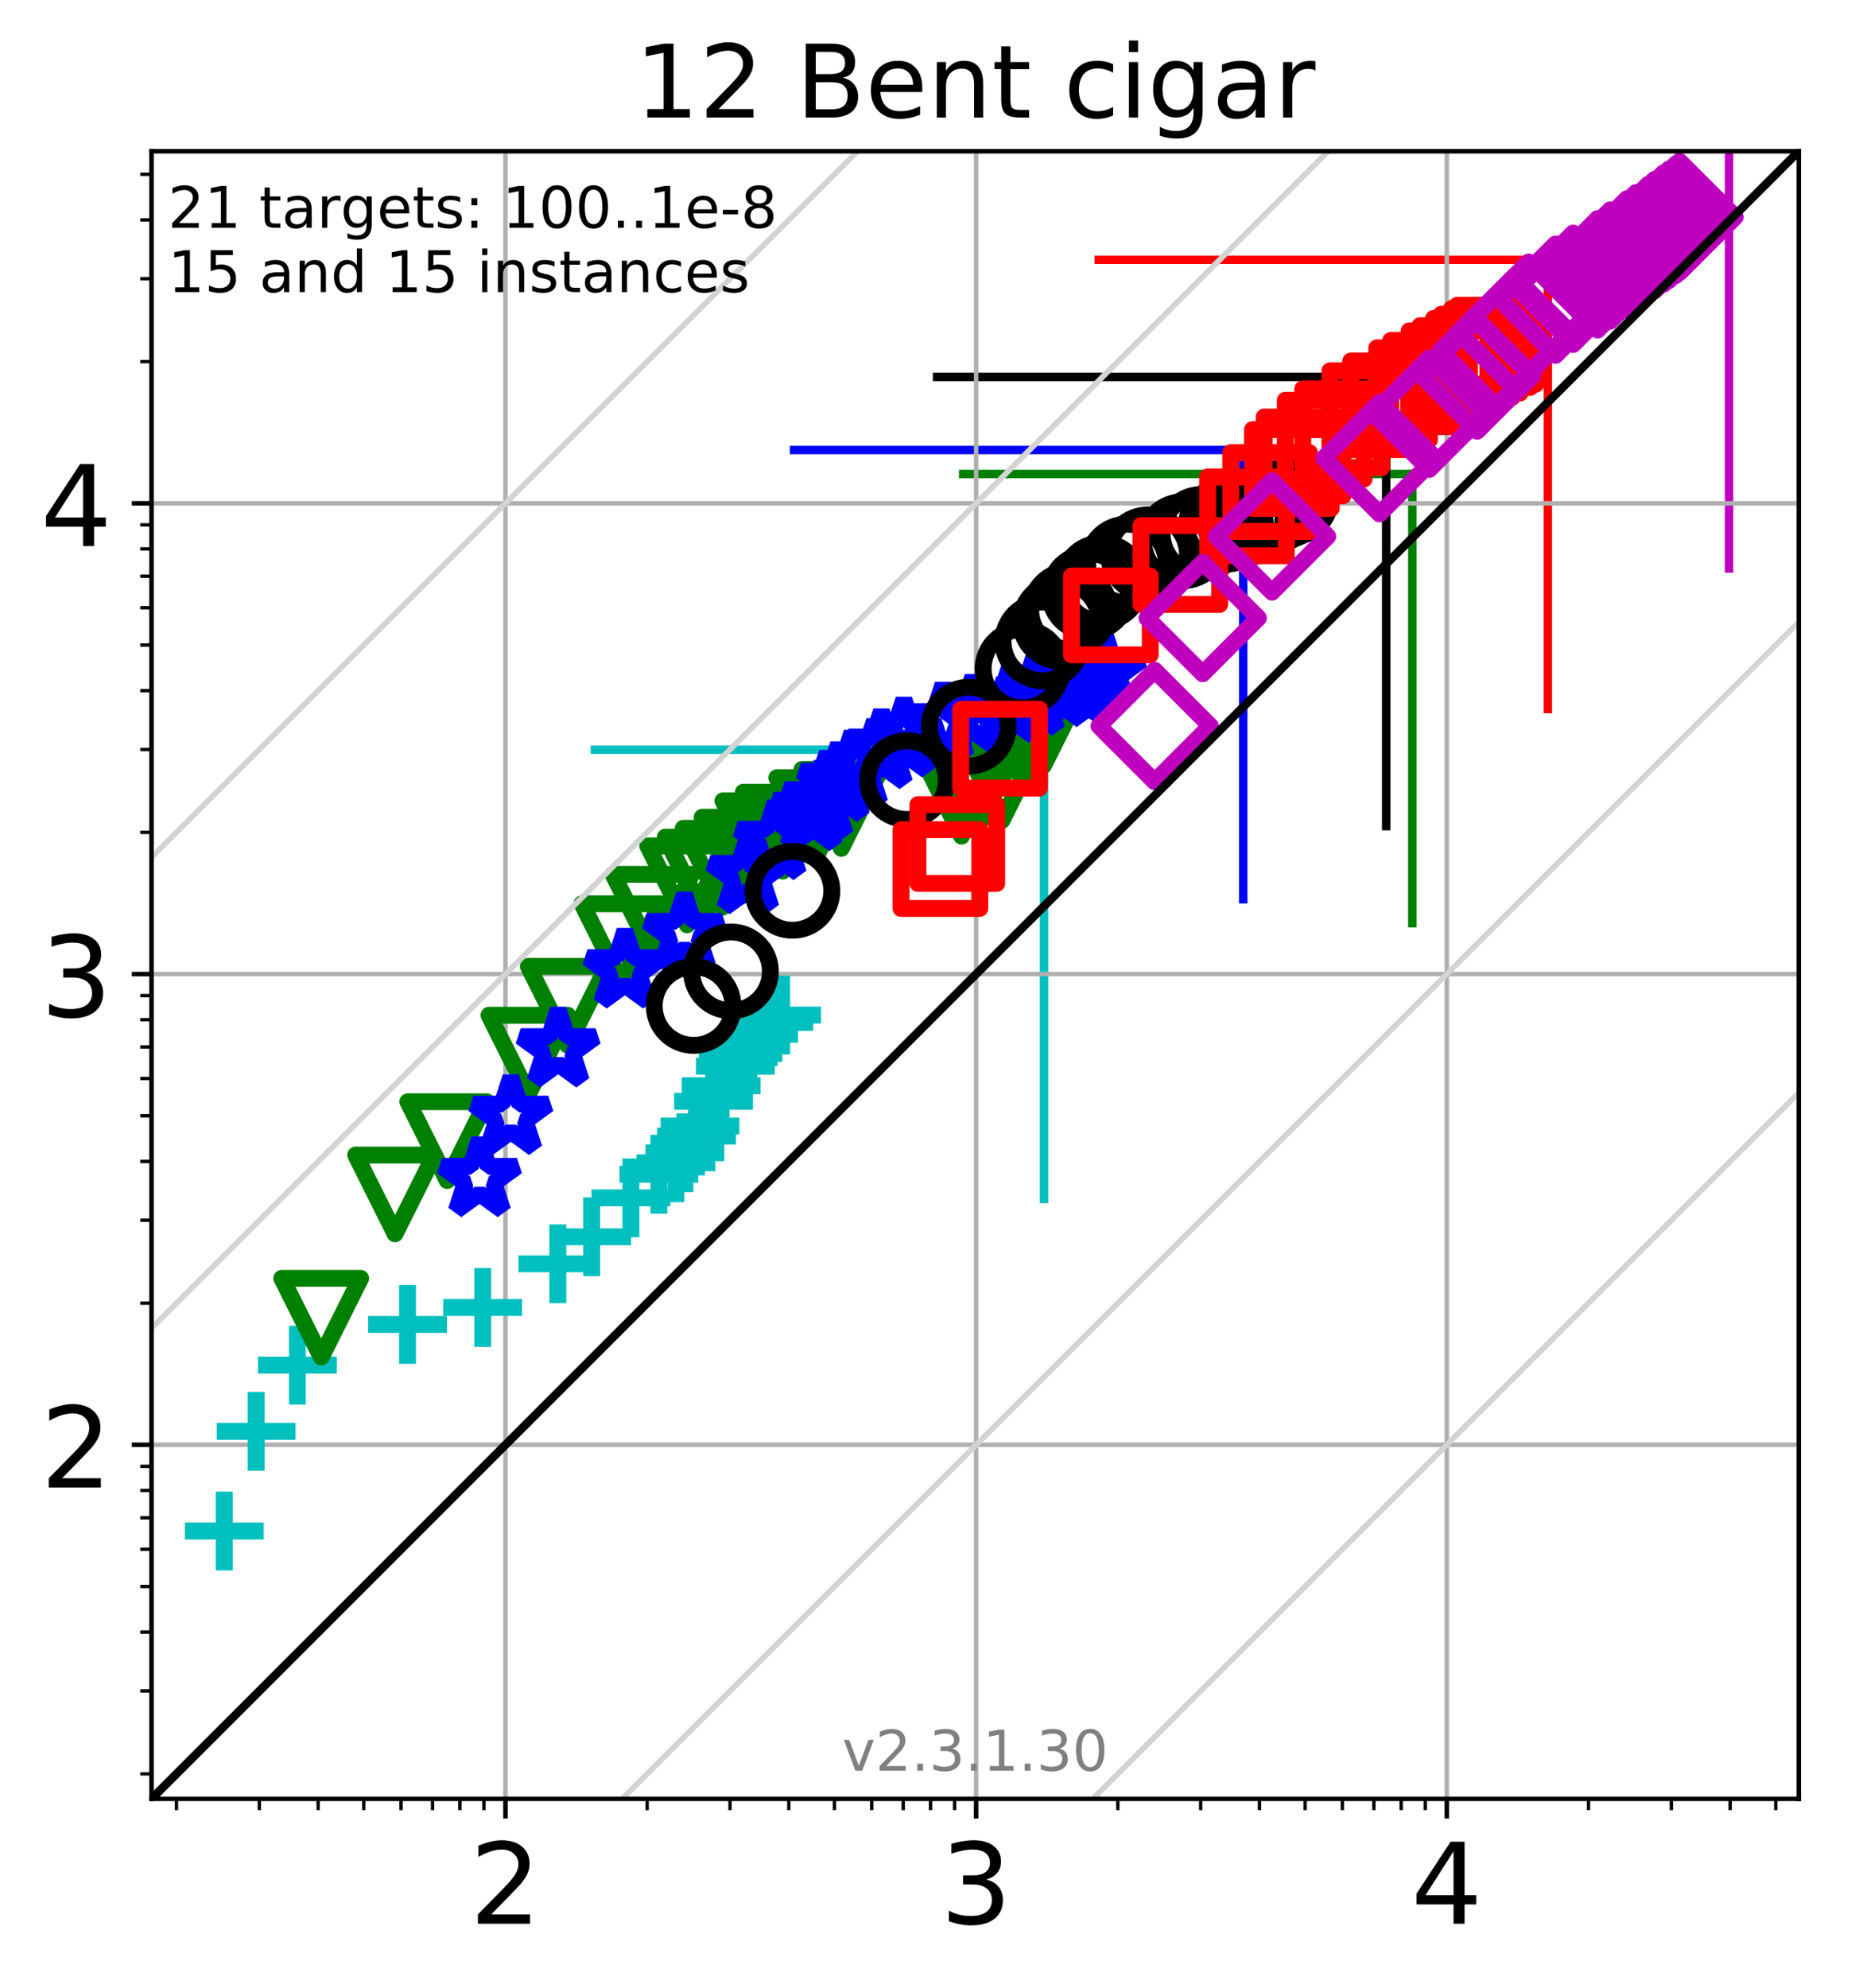 <?xml version="1.0" encoding="utf-8" standalone="no"?>
<!DOCTYPE svg PUBLIC "-//W3C//DTD SVG 1.1//EN"
  "http://www.w3.org/Graphics/SVG/1.1/DTD/svg11.dtd">
<!-- Created with matplotlib (https://matplotlib.org/) -->
<svg height="353.193pt" version="1.1" viewBox="0 0 330.385 353.193" width="330.385pt" xmlns="http://www.w3.org/2000/svg" xmlns:xlink="http://www.w3.org/1999/xlink">
 <defs>
  <style type="text/css">
*{stroke-linecap:butt;stroke-linejoin:round;}
  </style>
 </defs>
 <g id="figure_1">
  <g id="patch_1">
   <path d="M 0 353.193 
L 330.385 353.193 
L 330.385 0 
L 0 0 
z
" style="fill:#ffffff;"/>
  </g>
  <g id="axes_1">
   <g id="patch_2">
    <path d="M 26.925 319.637 
L 319.685 319.637 
L 319.685 26.877 
L 26.925 26.877 
z
" style="fill:#ffffff;"/>
   </g>
   <g id="line2d_1">
    <path clip-path="url(#peccc909368)" d="M 185.547 213.041 
L 185.547 133.221 
" style="fill:none;stroke:#00bfbf;stroke-linecap:square;stroke-width:1.5;"/>
   </g>
   <g id="line2d_2">
    <path clip-path="url(#peccc909368)" d="M 105.727 133.221 
L 185.547 133.221 
" style="fill:none;stroke:#00bfbf;stroke-linecap:square;stroke-width:1.5;"/>
   </g>
   <g id="line2d_3">
    <path clip-path="url(#peccc909368)" d="M 251 164.046 
L 251 84.225 
" style="fill:none;stroke:#008000;stroke-linecap:square;stroke-width:1.5;"/>
   </g>
   <g id="line2d_4">
    <path clip-path="url(#peccc909368)" d="M 171.18 84.225 
L 251 84.225 
" style="fill:none;stroke:#008000;stroke-linecap:square;stroke-width:1.5;"/>
   </g>
   <g id="line2d_5">
    <path clip-path="url(#peccc909368)" d="M 220.949 159.786 
L 220.949 79.965 
" style="fill:none;stroke:#0000ff;stroke-linecap:square;stroke-width:1.5;"/>
   </g>
   <g id="line2d_6">
    <path clip-path="url(#peccc909368)" d="M 141.129 79.965 
L 220.949 79.965 
" style="fill:none;stroke:#0000ff;stroke-linecap:square;stroke-width:1.5;"/>
   </g>
   <g id="line2d_7">
    <path clip-path="url(#peccc909368)" d="M 246.355 146.797 
L 246.355 66.977 
" style="fill:none;stroke:#000000;stroke-linecap:square;stroke-width:1.5;"/>
   </g>
   <g id="line2d_8">
    <path clip-path="url(#peccc909368)" d="M 166.535 66.977 
L 246.355 66.977 
" style="fill:none;stroke:#000000;stroke-linecap:square;stroke-width:1.5;"/>
   </g>
   <g id="line2d_9">
    <path clip-path="url(#peccc909368)" d="M 275.083 125.983 
L 275.083 46.163 
" style="fill:none;stroke:#ff0000;stroke-linecap:square;stroke-width:1.5;"/>
   </g>
   <g id="line2d_10">
    <path clip-path="url(#peccc909368)" d="M 195.263 46.163 
L 275.083 46.163 
" style="fill:none;stroke:#ff0000;stroke-linecap:square;stroke-width:1.5;"/>
   </g>
   <g id="line2d_11">
    <path clip-path="url(#peccc909368)" d="M 307.29 101.015 
L 307.29 21.194 
" style="fill:none;stroke:#bf00bf;stroke-linecap:square;stroke-width:1.5;"/>
   </g>
   <g id="line2d_12">
    <path clip-path="url(#peccc909368)" d="M 227.469 21.194 
L 307.29 21.194 
" style="fill:none;stroke:#bf00bf;stroke-linecap:square;stroke-width:1.5;"/>
   </g>
   <g id="matplotlib.axis_1">
    <g id="xtick_1">
     <g id="line2d_13">
      <path clip-path="url(#peccc909368)" d="M 89.832 319.637 
L 89.832 26.877 
" style="fill:none;stroke:#b0b0b0;stroke-linecap:square;stroke-width:0.8;"/>
     </g>
     <g id="line2d_14">
      <defs>
       <path d="M 0 0 
L 0 3.5 
" id="m099b8054b8" style="stroke:#000000;stroke-width:0.8;"/>
      </defs>
      <g>
       <use style="stroke:#000000;stroke-width:0.8;" x="89.832" xlink:href="#m099b8054b8" y="319.637"/>
      </g>
     </g>
     <g id="text_1">
      <!-- 2 -->
      <defs>
       <path d="M 19.188 8.297 
L 53.609 8.297 
L 53.609 0 
L 7.328 0 
L 7.328 8.297 
Q 12.938 14.109 22.625 23.891 
Q 32.328 33.688 34.812 36.531 
Q 39.547 41.844 41.422 45.531 
Q 43.312 49.219 43.312 52.781 
Q 43.312 58.594 39.234 62.25 
Q 35.156 65.922 28.609 65.922 
Q 23.969 65.922 18.812 64.312 
Q 13.672 62.703 7.812 59.422 
L 7.812 69.391 
Q 13.766 71.781 18.938 73 
Q 24.125 74.219 28.422 74.219 
Q 39.75 74.219 46.484 68.547 
Q 53.219 62.891 53.219 53.422 
Q 53.219 48.922 51.531 44.891 
Q 49.859 40.875 45.406 35.406 
Q 44.188 33.984 37.641 27.219 
Q 31.109 20.453 19.188 8.297 
z
" id="DejaVuSans-50"/>
      </defs>
      <g transform="translate(83.469 341.834)scale(0.2 -0.2)">
       <use xlink:href="#DejaVuSans-50"/>
      </g>
     </g>
    </g>
    <g id="xtick_2">
     <g id="line2d_15">
      <path clip-path="url(#peccc909368)" d="M 173.479 319.637 
L 173.479 26.877 
" style="fill:none;stroke:#b0b0b0;stroke-linecap:square;stroke-width:0.8;"/>
     </g>
     <g id="line2d_16">
      <g>
       <use style="stroke:#000000;stroke-width:0.8;" x="173.479" xlink:href="#m099b8054b8" y="319.637"/>
      </g>
     </g>
     <g id="text_2">
      <!-- 3 -->
      <defs>
       <path d="M 40.578 39.312 
Q 47.656 37.797 51.625 33 
Q 55.609 28.219 55.609 21.188 
Q 55.609 10.406 48.188 4.484 
Q 40.766 -1.422 27.094 -1.422 
Q 22.516 -1.422 17.656 -0.516 
Q 12.797 0.391 7.625 2.203 
L 7.625 11.719 
Q 11.719 9.328 16.594 8.109 
Q 21.484 6.891 26.812 6.891 
Q 36.078 6.891 40.938 10.547 
Q 45.797 14.203 45.797 21.188 
Q 45.797 27.641 41.281 31.266 
Q 36.766 34.906 28.719 34.906 
L 20.219 34.906 
L 20.219 43.016 
L 29.109 43.016 
Q 36.375 43.016 40.234 45.922 
Q 44.094 48.828 44.094 54.297 
Q 44.094 59.906 40.109 62.906 
Q 36.141 65.922 28.719 65.922 
Q 24.656 65.922 20.016 65.031 
Q 15.375 64.156 9.812 62.312 
L 9.812 71.094 
Q 15.438 72.656 20.344 73.438 
Q 25.25 74.219 29.594 74.219 
Q 40.828 74.219 47.359 69.109 
Q 53.906 64.016 53.906 55.328 
Q 53.906 49.266 50.438 45.094 
Q 46.969 40.922 40.578 39.312 
z
" id="DejaVuSans-51"/>
      </defs>
      <g transform="translate(167.117 341.834)scale(0.2 -0.2)">
       <use xlink:href="#DejaVuSans-51"/>
      </g>
     </g>
    </g>
    <g id="xtick_3">
     <g id="line2d_17">
      <path clip-path="url(#peccc909368)" d="M 257.127 319.637 
L 257.127 26.877 
" style="fill:none;stroke:#b0b0b0;stroke-linecap:square;stroke-width:0.8;"/>
     </g>
     <g id="line2d_18">
      <g>
       <use style="stroke:#000000;stroke-width:0.8;" x="257.127" xlink:href="#m099b8054b8" y="319.637"/>
      </g>
     </g>
     <g id="text_3">
      <!-- 4 -->
      <defs>
       <path d="M 37.797 64.312 
L 12.891 25.391 
L 37.797 25.391 
z
M 35.203 72.906 
L 47.609 72.906 
L 47.609 25.391 
L 58.016 25.391 
L 58.016 17.188 
L 47.609 17.188 
L 47.609 0 
L 37.797 0 
L 37.797 17.188 
L 4.891 17.188 
L 4.891 26.703 
z
" id="DejaVuSans-52"/>
      </defs>
      <g transform="translate(250.765 341.834)scale(0.2 -0.2)">
       <use xlink:href="#DejaVuSans-52"/>
      </g>
     </g>
    </g>
    <g id="xtick_4">
     <g id="line2d_19">
      <defs>
       <path d="M 0 0 
L 0 2 
" id="m67cbda0d0c" style="stroke:#000000;stroke-width:0.6;"/>
      </defs>
      <g>
       <use style="stroke:#000000;stroke-width:0.6;" x="31.365" xlink:href="#m67cbda0d0c" y="319.637"/>
      </g>
     </g>
    </g>
    <g id="xtick_5">
     <g id="line2d_20">
      <g>
       <use style="stroke:#000000;stroke-width:0.6;" x="46.094" xlink:href="#m67cbda0d0c" y="319.637"/>
      </g>
     </g>
    </g>
    <g id="xtick_6">
     <g id="line2d_21">
      <g>
       <use style="stroke:#000000;stroke-width:0.6;" x="56.545" xlink:href="#m67cbda0d0c" y="319.637"/>
      </g>
     </g>
    </g>
    <g id="xtick_7">
     <g id="line2d_22">
      <g>
       <use style="stroke:#000000;stroke-width:0.6;" x="64.651" xlink:href="#m67cbda0d0c" y="319.637"/>
      </g>
     </g>
    </g>
    <g id="xtick_8">
     <g id="line2d_23">
      <g>
       <use style="stroke:#000000;stroke-width:0.6;" x="71.275" xlink:href="#m67cbda0d0c" y="319.637"/>
      </g>
     </g>
    </g>
    <g id="xtick_9">
     <g id="line2d_24">
      <g>
       <use style="stroke:#000000;stroke-width:0.6;" x="76.875" xlink:href="#m67cbda0d0c" y="319.637"/>
      </g>
     </g>
    </g>
    <g id="xtick_10">
     <g id="line2d_25">
      <g>
       <use style="stroke:#000000;stroke-width:0.6;" x="81.726" xlink:href="#m67cbda0d0c" y="319.637"/>
      </g>
     </g>
    </g>
    <g id="xtick_11">
     <g id="line2d_26">
      <g>
       <use style="stroke:#000000;stroke-width:0.6;" x="86.004" xlink:href="#m67cbda0d0c" y="319.637"/>
      </g>
     </g>
    </g>
    <g id="xtick_12">
     <g id="line2d_27">
      <g>
       <use style="stroke:#000000;stroke-width:0.6;" x="115.012" xlink:href="#m67cbda0d0c" y="319.637"/>
      </g>
     </g>
    </g>
    <g id="xtick_13">
     <g id="line2d_28">
      <g>
       <use style="stroke:#000000;stroke-width:0.6;" x="129.742" xlink:href="#m67cbda0d0c" y="319.637"/>
      </g>
     </g>
    </g>
    <g id="xtick_14">
     <g id="line2d_29">
      <g>
       <use style="stroke:#000000;stroke-width:0.6;" x="140.193" xlink:href="#m67cbda0d0c" y="319.637"/>
      </g>
     </g>
    </g>
    <g id="xtick_15">
     <g id="line2d_30">
      <g>
       <use style="stroke:#000000;stroke-width:0.6;" x="148.299" xlink:href="#m67cbda0d0c" y="319.637"/>
      </g>
     </g>
    </g>
    <g id="xtick_16">
     <g id="line2d_31">
      <g>
       <use style="stroke:#000000;stroke-width:0.6;" x="154.922" xlink:href="#m67cbda0d0c" y="319.637"/>
      </g>
     </g>
    </g>
    <g id="xtick_17">
     <g id="line2d_32">
      <g>
       <use style="stroke:#000000;stroke-width:0.6;" x="160.522" xlink:href="#m67cbda0d0c" y="319.637"/>
      </g>
     </g>
    </g>
    <g id="xtick_18">
     <g id="line2d_33">
      <g>
       <use style="stroke:#000000;stroke-width:0.6;" x="165.373" xlink:href="#m67cbda0d0c" y="319.637"/>
      </g>
     </g>
    </g>
    <g id="xtick_19">
     <g id="line2d_34">
      <g>
       <use style="stroke:#000000;stroke-width:0.6;" x="169.652" xlink:href="#m67cbda0d0c" y="319.637"/>
      </g>
     </g>
    </g>
    <g id="xtick_20">
     <g id="line2d_35">
      <g>
       <use style="stroke:#000000;stroke-width:0.6;" x="198.66" xlink:href="#m67cbda0d0c" y="319.637"/>
      </g>
     </g>
    </g>
    <g id="xtick_21">
     <g id="line2d_36">
      <g>
       <use style="stroke:#000000;stroke-width:0.6;" x="213.39" xlink:href="#m67cbda0d0c" y="319.637"/>
      </g>
     </g>
    </g>
    <g id="xtick_22">
     <g id="line2d_37">
      <g>
       <use style="stroke:#000000;stroke-width:0.6;" x="223.84" xlink:href="#m67cbda0d0c" y="319.637"/>
      </g>
     </g>
    </g>
    <g id="xtick_23">
     <g id="line2d_38">
      <g>
       <use style="stroke:#000000;stroke-width:0.6;" x="231.947" xlink:href="#m67cbda0d0c" y="319.637"/>
      </g>
     </g>
    </g>
    <g id="xtick_24">
     <g id="line2d_39">
      <g>
       <use style="stroke:#000000;stroke-width:0.6;" x="238.57" xlink:href="#m67cbda0d0c" y="319.637"/>
      </g>
     </g>
    </g>
    <g id="xtick_25">
     <g id="line2d_40">
      <g>
       <use style="stroke:#000000;stroke-width:0.6;" x="244.17" xlink:href="#m67cbda0d0c" y="319.637"/>
      </g>
     </g>
    </g>
    <g id="xtick_26">
     <g id="line2d_41">
      <g>
       <use style="stroke:#000000;stroke-width:0.6;" x="249.021" xlink:href="#m67cbda0d0c" y="319.637"/>
      </g>
     </g>
    </g>
    <g id="xtick_27">
     <g id="line2d_42">
      <g>
       <use style="stroke:#000000;stroke-width:0.6;" x="253.3" xlink:href="#m67cbda0d0c" y="319.637"/>
      </g>
     </g>
    </g>
    <g id="xtick_28">
     <g id="line2d_43">
      <g>
       <use style="stroke:#000000;stroke-width:0.6;" x="282.308" xlink:href="#m67cbda0d0c" y="319.637"/>
      </g>
     </g>
    </g>
    <g id="xtick_29">
     <g id="line2d_44">
      <g>
       <use style="stroke:#000000;stroke-width:0.6;" x="297.037" xlink:href="#m67cbda0d0c" y="319.637"/>
      </g>
     </g>
    </g>
    <g id="xtick_30">
     <g id="line2d_45">
      <g>
       <use style="stroke:#000000;stroke-width:0.6;" x="307.488" xlink:href="#m67cbda0d0c" y="319.637"/>
      </g>
     </g>
    </g>
    <g id="xtick_31">
     <g id="line2d_46">
      <g>
       <use style="stroke:#000000;stroke-width:0.6;" x="315.594" xlink:href="#m67cbda0d0c" y="319.637"/>
      </g>
     </g>
    </g>
   </g>
   <g id="matplotlib.axis_2">
    <g id="ytick_1">
     <g id="line2d_47">
      <path clip-path="url(#peccc909368)" d="M 26.925 256.73 
L 319.685 256.73 
" style="fill:none;stroke:#b0b0b0;stroke-linecap:square;stroke-width:0.8;"/>
     </g>
     <g id="line2d_48">
      <defs>
       <path d="M 0 0 
L -3.5 0 
" id="ma6726eca5e" style="stroke:#000000;stroke-width:0.8;"/>
      </defs>
      <g>
       <use style="stroke:#000000;stroke-width:0.8;" x="26.925" xlink:href="#ma6726eca5e" y="256.73"/>
      </g>
     </g>
     <g id="text_4">
      <!-- 2 -->
      <g transform="translate(7.2 264.329)scale(0.2 -0.2)">
       <use xlink:href="#DejaVuSans-50"/>
      </g>
     </g>
    </g>
    <g id="ytick_2">
     <g id="line2d_49">
      <path clip-path="url(#peccc909368)" d="M 26.925 173.083 
L 319.685 173.083 
" style="fill:none;stroke:#b0b0b0;stroke-linecap:square;stroke-width:0.8;"/>
     </g>
     <g id="line2d_50">
      <g>
       <use style="stroke:#000000;stroke-width:0.8;" x="26.925" xlink:href="#ma6726eca5e" y="173.083"/>
      </g>
     </g>
     <g id="text_5">
      <!-- 3 -->
      <g transform="translate(7.2 180.681)scale(0.2 -0.2)">
       <use xlink:href="#DejaVuSans-51"/>
      </g>
     </g>
    </g>
    <g id="ytick_3">
     <g id="line2d_51">
      <path clip-path="url(#peccc909368)" d="M 26.925 89.435 
L 319.685 89.435 
" style="fill:none;stroke:#b0b0b0;stroke-linecap:square;stroke-width:0.8;"/>
     </g>
     <g id="line2d_52">
      <g>
       <use style="stroke:#000000;stroke-width:0.8;" x="26.925" xlink:href="#ma6726eca5e" y="89.435"/>
      </g>
     </g>
     <g id="text_6">
      <!-- 4 -->
      <g transform="translate(7.2 97.033)scale(0.2 -0.2)">
       <use xlink:href="#DejaVuSans-52"/>
      </g>
     </g>
    </g>
    <g id="ytick_4">
     <g id="line2d_53">
      <defs>
       <path d="M 0 0 
L -2 0 
" id="mc8c6cd3a9f" style="stroke:#000000;stroke-width:0.6;"/>
      </defs>
      <g>
       <use style="stroke:#000000;stroke-width:0.6;" x="26.925" xlink:href="#mc8c6cd3a9f" y="315.198"/>
      </g>
     </g>
    </g>
    <g id="ytick_5">
     <g id="line2d_54">
      <g>
       <use style="stroke:#000000;stroke-width:0.6;" x="26.925" xlink:href="#mc8c6cd3a9f" y="300.468"/>
      </g>
     </g>
    </g>
    <g id="ytick_6">
     <g id="line2d_55">
      <g>
       <use style="stroke:#000000;stroke-width:0.6;" x="26.925" xlink:href="#mc8c6cd3a9f" y="290.017"/>
      </g>
     </g>
    </g>
    <g id="ytick_7">
     <g id="line2d_56">
      <g>
       <use style="stroke:#000000;stroke-width:0.6;" x="26.925" xlink:href="#mc8c6cd3a9f" y="281.911"/>
      </g>
     </g>
    </g>
    <g id="ytick_8">
     <g id="line2d_57">
      <g>
       <use style="stroke:#000000;stroke-width:0.6;" x="26.925" xlink:href="#mc8c6cd3a9f" y="275.287"/>
      </g>
     </g>
    </g>
    <g id="ytick_9">
     <g id="line2d_58">
      <g>
       <use style="stroke:#000000;stroke-width:0.6;" x="26.925" xlink:href="#mc8c6cd3a9f" y="269.688"/>
      </g>
     </g>
    </g>
    <g id="ytick_10">
     <g id="line2d_59">
      <g>
       <use style="stroke:#000000;stroke-width:0.6;" x="26.925" xlink:href="#mc8c6cd3a9f" y="264.837"/>
      </g>
     </g>
    </g>
    <g id="ytick_11">
     <g id="line2d_60">
      <g>
       <use style="stroke:#000000;stroke-width:0.6;" x="26.925" xlink:href="#mc8c6cd3a9f" y="260.558"/>
      </g>
     </g>
    </g>
    <g id="ytick_12">
     <g id="line2d_61">
      <g>
       <use style="stroke:#000000;stroke-width:0.6;" x="26.925" xlink:href="#mc8c6cd3a9f" y="231.55"/>
      </g>
     </g>
    </g>
    <g id="ytick_13">
     <g id="line2d_62">
      <g>
       <use style="stroke:#000000;stroke-width:0.6;" x="26.925" xlink:href="#mc8c6cd3a9f" y="216.82"/>
      </g>
     </g>
    </g>
    <g id="ytick_14">
     <g id="line2d_63">
      <g>
       <use style="stroke:#000000;stroke-width:0.6;" x="26.925" xlink:href="#mc8c6cd3a9f" y="206.369"/>
      </g>
     </g>
    </g>
    <g id="ytick_15">
     <g id="line2d_64">
      <g>
       <use style="stroke:#000000;stroke-width:0.6;" x="26.925" xlink:href="#mc8c6cd3a9f" y="198.263"/>
      </g>
     </g>
    </g>
    <g id="ytick_16">
     <g id="line2d_65">
      <g>
       <use style="stroke:#000000;stroke-width:0.6;" x="26.925" xlink:href="#mc8c6cd3a9f" y="191.64"/>
      </g>
     </g>
    </g>
    <g id="ytick_17">
     <g id="line2d_66">
      <g>
       <use style="stroke:#000000;stroke-width:0.6;" x="26.925" xlink:href="#mc8c6cd3a9f" y="186.04"/>
      </g>
     </g>
    </g>
    <g id="ytick_18">
     <g id="line2d_67">
      <g>
       <use style="stroke:#000000;stroke-width:0.6;" x="26.925" xlink:href="#mc8c6cd3a9f" y="181.189"/>
      </g>
     </g>
    </g>
    <g id="ytick_19">
     <g id="line2d_68">
      <g>
       <use style="stroke:#000000;stroke-width:0.6;" x="26.925" xlink:href="#mc8c6cd3a9f" y="176.91"/>
      </g>
     </g>
    </g>
    <g id="ytick_20">
     <g id="line2d_69">
      <g>
       <use style="stroke:#000000;stroke-width:0.6;" x="26.925" xlink:href="#mc8c6cd3a9f" y="147.902"/>
      </g>
     </g>
    </g>
    <g id="ytick_21">
     <g id="line2d_70">
      <g>
       <use style="stroke:#000000;stroke-width:0.6;" x="26.925" xlink:href="#mc8c6cd3a9f" y="133.173"/>
      </g>
     </g>
    </g>
    <g id="ytick_22">
     <g id="line2d_71">
      <g>
       <use style="stroke:#000000;stroke-width:0.6;" x="26.925" xlink:href="#mc8c6cd3a9f" y="122.722"/>
      </g>
     </g>
    </g>
    <g id="ytick_23">
     <g id="line2d_72">
      <g>
       <use style="stroke:#000000;stroke-width:0.6;" x="26.925" xlink:href="#mc8c6cd3a9f" y="114.615"/>
      </g>
     </g>
    </g>
    <g id="ytick_24">
     <g id="line2d_73">
      <g>
       <use style="stroke:#000000;stroke-width:0.6;" x="26.925" xlink:href="#mc8c6cd3a9f" y="107.992"/>
      </g>
     </g>
    </g>
    <g id="ytick_25">
     <g id="line2d_74">
      <g>
       <use style="stroke:#000000;stroke-width:0.6;" x="26.925" xlink:href="#mc8c6cd3a9f" y="102.392"/>
      </g>
     </g>
    </g>
    <g id="ytick_26">
     <g id="line2d_75">
      <g>
       <use style="stroke:#000000;stroke-width:0.6;" x="26.925" xlink:href="#mc8c6cd3a9f" y="97.541"/>
      </g>
     </g>
    </g>
    <g id="ytick_27">
     <g id="line2d_76">
      <g>
       <use style="stroke:#000000;stroke-width:0.6;" x="26.925" xlink:href="#mc8c6cd3a9f" y="93.263"/>
      </g>
     </g>
    </g>
    <g id="ytick_28">
     <g id="line2d_77">
      <g>
       <use style="stroke:#000000;stroke-width:0.6;" x="26.925" xlink:href="#mc8c6cd3a9f" y="64.255"/>
      </g>
     </g>
    </g>
    <g id="ytick_29">
     <g id="line2d_78">
      <g>
       <use style="stroke:#000000;stroke-width:0.6;" x="26.925" xlink:href="#mc8c6cd3a9f" y="49.525"/>
      </g>
     </g>
    </g>
    <g id="ytick_30">
     <g id="line2d_79">
      <g>
       <use style="stroke:#000000;stroke-width:0.6;" x="26.925" xlink:href="#mc8c6cd3a9f" y="39.074"/>
      </g>
     </g>
    </g>
    <g id="ytick_31">
     <g id="line2d_80">
      <g>
       <use style="stroke:#000000;stroke-width:0.6;" x="26.925" xlink:href="#mc8c6cd3a9f" y="30.968"/>
      </g>
     </g>
    </g>
   </g>
   <g id="line2d_81">
    <defs>
     <path d="M -7 0 
L 7 0 
M 0 7 
L 0 -7 
" id="mb229b54fcf" style="stroke:#00bfbf;stroke-width:3;"/>
    </defs>
    <g>
     <use style="fill-opacity:0;stroke:#00bfbf;stroke-width:3;" x="39.856" xlink:href="#mb229b54fcf" y="272.046"/>
     <use style="fill-opacity:0;stroke:#00bfbf;stroke-width:3;" x="45.525" xlink:href="#mb229b54fcf" y="254.34"/>
     <use style="fill-opacity:0;stroke:#00bfbf;stroke-width:3;" x="52.852" xlink:href="#mb229b54fcf" y="242.57"/>
     <use style="fill-opacity:0;stroke:#00bfbf;stroke-width:3;" x="72.427" xlink:href="#mb229b54fcf" y="235.337"/>
     <use style="fill-opacity:0;stroke:#00bfbf;stroke-width:3;" x="85.788" xlink:href="#mb229b54fcf" y="232.321"/>
     <use style="fill-opacity:0;stroke:#00bfbf;stroke-width:3;" x="99.139" xlink:href="#mb229b54fcf" y="224.565"/>
     <use style="fill-opacity:0;stroke:#00bfbf;stroke-width:3;" x="105.154" xlink:href="#mb229b54fcf" y="219.762"/>
     <use style="fill-opacity:0;stroke:#00bfbf;stroke-width:3;" x="112.128" xlink:href="#mb229b54fcf" y="212.848"/>
     <use style="fill-opacity:0;stroke:#00bfbf;stroke-width:3;" x="117.095" xlink:href="#mb229b54fcf" y="208.649"/>
     <use style="fill-opacity:0;stroke:#00bfbf;stroke-width:3;" x="120.121" xlink:href="#mb229b54fcf" y="206.619"/>
     <use style="fill-opacity:0;stroke:#00bfbf;stroke-width:3;" x="121.716" xlink:href="#mb229b54fcf" y="204.84"/>
     <use style="fill-opacity:0;stroke:#00bfbf;stroke-width:3;" x="123.781" xlink:href="#mb229b54fcf" y="201.865"/>
     <use style="fill-opacity:0;stroke:#00bfbf;stroke-width:3;" x="124.403" xlink:href="#mb229b54fcf" y="200.081"/>
     <use style="fill-opacity:0;stroke:#00bfbf;stroke-width:3;" x="126.818" xlink:href="#mb229b54fcf" y="195.697"/>
     <use style="fill-opacity:0;stroke:#00bfbf;stroke-width:3;" x="128.158" xlink:href="#mb229b54fcf" y="192.922"/>
     <use style="fill-opacity:0;stroke:#00bfbf;stroke-width:3;" x="130.682" xlink:href="#mb229b54fcf" y="189.462"/>
     <use style="fill-opacity:0;stroke:#00bfbf;stroke-width:3;" x="131.19" xlink:href="#mb229b54fcf" y="187.943"/>
     <use style="fill-opacity:0;stroke:#00bfbf;stroke-width:3;" x="133.094" xlink:href="#mb229b54fcf" y="185.168"/>
     <use style="fill-opacity:0;stroke:#00bfbf;stroke-width:3;" x="134.826" xlink:href="#mb229b54fcf" y="183.767"/>
     <use style="fill-opacity:0;stroke:#00bfbf;stroke-width:3;" x="137.524" xlink:href="#mb229b54fcf" y="181.68"/>
     <use style="fill-opacity:0;stroke:#00bfbf;stroke-width:3;" x="138.917" xlink:href="#mb229b54fcf" y="180.366"/>
    </g>
   </g>
   <g id="line2d_82">
    <defs>
     <path d="M -0 7 
L 7 -7 
L -7 -7 
z
" id="m91e549b745" style="stroke:#008000;stroke-linejoin:miter;stroke-width:3;"/>
    </defs>
    <g>
     <use style="fill-opacity:0;stroke:#008000;stroke-linejoin:miter;stroke-width:3;" x="57.086" xlink:href="#m91e549b745" y="234.147"/>
     <use style="fill-opacity:0;stroke:#008000;stroke-linejoin:miter;stroke-width:3;" x="70.21" xlink:href="#m91e549b745" y="212.238"/>
     <use style="fill-opacity:0;stroke:#008000;stroke-linejoin:miter;stroke-width:3;" x="79.478" xlink:href="#m91e549b745" y="202.764"/>
     <use style="fill-opacity:0;stroke:#008000;stroke-linejoin:miter;stroke-width:3;" x="93.906" xlink:href="#m91e549b745" y="187.401"/>
     <use style="fill-opacity:0;stroke:#008000;stroke-linejoin:miter;stroke-width:3;" x="100.895" xlink:href="#m91e549b745" y="178.714"/>
     <use style="fill-opacity:0;stroke:#008000;stroke-linejoin:miter;stroke-width:3;" x="110.423" xlink:href="#m91e549b745" y="167.593"/>
     <use style="fill-opacity:0;stroke:#008000;stroke-linejoin:miter;stroke-width:3;" x="115.945" xlink:href="#m91e549b745" y="162.368"/>
     <use style="fill-opacity:0;stroke:#008000;stroke-linejoin:miter;stroke-width:3;" x="122.117" xlink:href="#m91e549b745" y="157.32"/>
     <use style="fill-opacity:0;stroke:#008000;stroke-linejoin:miter;stroke-width:3;" x="125.226" xlink:href="#m91e549b745" y="155.752"/>
     <use style="fill-opacity:0;stroke:#008000;stroke-linejoin:miter;stroke-width:3;" x="128.427" xlink:href="#m91e549b745" y="154.186"/>
     <use style="fill-opacity:0;stroke:#008000;stroke-linejoin:miter;stroke-width:3;" x="131.79" xlink:href="#m91e549b745" y="152.226"/>
     <use style="fill-opacity:0;stroke:#008000;stroke-linejoin:miter;stroke-width:3;" x="135.48" xlink:href="#m91e549b745" y="149.303"/>
     <use style="fill-opacity:0;stroke:#008000;stroke-linejoin:miter;stroke-width:3;" x="139.105" xlink:href="#m91e549b745" y="147.773"/>
     <use style="fill-opacity:0;stroke:#008000;stroke-linejoin:miter;stroke-width:3;" x="145.059" xlink:href="#m91e549b745" y="145.187"/>
     <use style="fill-opacity:0;stroke:#008000;stroke-linejoin:miter;stroke-width:3;" x="149.528" xlink:href="#m91e549b745" y="143.73"/>
     <use style="fill-opacity:0;stroke:#008000;stroke-linejoin:miter;stroke-width:3;" x="170.885" xlink:href="#m91e549b745" y="141.572"/>
     <use style="fill-opacity:0;stroke:#008000;stroke-linejoin:miter;stroke-width:3;" x="173.409" xlink:href="#m91e549b745" y="140.616"/>
     <use style="fill-opacity:0;stroke:#008000;stroke-linejoin:miter;stroke-width:3;" x="178.061" xlink:href="#m91e549b745" y="138.818"/>
     <use style="fill-opacity:0;stroke:#008000;stroke-linejoin:miter;stroke-width:3;" x="180.919" xlink:href="#m91e549b745" y="130.373"/>
     <use style="fill-opacity:0;stroke:#008000;stroke-linejoin:miter;stroke-width:3;" x="183.854" xlink:href="#m91e549b745" y="129.554"/>
     <use style="fill-opacity:0;stroke:#008000;stroke-linejoin:miter;stroke-width:3;" x="185.468" xlink:href="#m91e549b745" y="129.024"/>
    </g>
   </g>
   <g id="line2d_83">
    <defs>
     <path d="M 0 -7 
L -1.572 -2.163 
L -6.657 -2.163 
L -2.543 0.826 
L -4.114 5.663 
L -0 2.674 
L 4.114 5.663 
L 2.543 0.826 
L 6.657 -2.163 
L 1.572 -2.163 
z
" id="m4b69ed4d54" style="stroke:#0000ff;stroke-linejoin:bevel;stroke-width:3;"/>
    </defs>
    <g>
     <use style="fill-opacity:0;stroke:#0000ff;stroke-linejoin:bevel;stroke-width:3;" x="85.215" xlink:href="#m4b69ed4d54" y="209.405"/>
     <use style="fill-opacity:0;stroke:#0000ff;stroke-linejoin:bevel;stroke-width:3;" x="90.788" xlink:href="#m4b69ed4d54" y="198.365"/>
     <use style="fill-opacity:0;stroke:#0000ff;stroke-linejoin:bevel;stroke-width:3;" x="99.195" xlink:href="#m4b69ed4d54" y="186.367"/>
     <use style="fill-opacity:0;stroke:#0000ff;stroke-linejoin:bevel;stroke-width:3;" x="111.063" xlink:href="#m4b69ed4d54" y="172.335"/>
     <use style="fill-opacity:0;stroke:#0000ff;stroke-linejoin:bevel;stroke-width:3;" x="121.636" xlink:href="#m4b69ed4d54" y="165.891"/>
     <use style="fill-opacity:0;stroke:#0000ff;stroke-linejoin:bevel;stroke-width:3;" x="132.917" xlink:href="#m4b69ed4d54" y="155.575"/>
     <use style="fill-opacity:0;stroke:#0000ff;stroke-linejoin:bevel;stroke-width:3;" x="137.784" xlink:href="#m4b69ed4d54" y="149.513"/>
     <use style="fill-opacity:0;stroke:#0000ff;stroke-linejoin:bevel;stroke-width:3;" x="144.169" xlink:href="#m4b69ed4d54" y="144.361"/>
     <use style="fill-opacity:0;stroke:#0000ff;stroke-linejoin:bevel;stroke-width:3;" x="146.098" xlink:href="#m4b69ed4d54" y="142.483"/>
     <use style="fill-opacity:0;stroke:#0000ff;stroke-linejoin:bevel;stroke-width:3;" x="149.009" xlink:href="#m4b69ed4d54" y="139.194"/>
     <use style="fill-opacity:0;stroke:#0000ff;stroke-linejoin:bevel;stroke-width:3;" x="152.247" xlink:href="#m4b69ed4d54" y="136.918"/>
     <use style="fill-opacity:0;stroke:#0000ff;stroke-linejoin:bevel;stroke-width:3;" x="156.645" xlink:href="#m4b69ed4d54" y="133.345"/>
     <use style="fill-opacity:0;stroke:#0000ff;stroke-linejoin:bevel;stroke-width:3;" x="160.636" xlink:href="#m4b69ed4d54" y="131.268"/>
     <use style="fill-opacity:0;stroke:#0000ff;stroke-linejoin:bevel;stroke-width:3;" x="167.59" xlink:href="#m4b69ed4d54" y="128.606"/>
     <use style="fill-opacity:0;stroke:#0000ff;stroke-linejoin:bevel;stroke-width:3;" x="172.901" xlink:href="#m4b69ed4d54" y="127.237"/>
     <use style="fill-opacity:0;stroke:#0000ff;stroke-linejoin:bevel;stroke-width:3;" x="179.548" xlink:href="#m4b69ed4d54" y="125.103"/>
     <use style="fill-opacity:0;stroke:#0000ff;stroke-linejoin:bevel;stroke-width:3;" x="183.69" xlink:href="#m4b69ed4d54" y="123.86"/>
     <use style="fill-opacity:0;stroke:#0000ff;stroke-linejoin:bevel;stroke-width:3;" x="188.11" xlink:href="#m4b69ed4d54" y="122.323"/>
     <use style="fill-opacity:0;stroke:#0000ff;stroke-linejoin:bevel;stroke-width:3;" x="191.356" xlink:href="#m4b69ed4d54" y="121.534"/>
     <use style="fill-opacity:0;stroke:#0000ff;stroke-linejoin:bevel;stroke-width:3;" x="194.376" xlink:href="#m4b69ed4d54" y="120.127"/>
     <use style="fill-opacity:0;stroke:#0000ff;stroke-linejoin:bevel;stroke-width:3;" x="196.301" xlink:href="#m4b69ed4d54" y="119.42"/>
    </g>
   </g>
   <g id="line2d_84">
    <defs>
     <path d="M 0 7 
C 1.856 7 3.637 6.262 4.95 4.95 
C 6.262 3.637 7 1.856 7 0 
C 7 -1.856 6.262 -3.637 4.95 -4.95 
C 3.637 -6.262 1.856 -7 0 -7 
C -1.856 -7 -3.637 -6.262 -4.95 -4.95 
C -6.262 -3.637 -7 -1.856 -7 0 
C -7 1.856 -6.262 3.637 -4.95 4.95 
C -3.637 6.262 -1.856 7 0 7 
z
" id="m3cbabe1375" style="stroke:#000000;stroke-width:3;"/>
    </defs>
    <g>
     <use style="fill-opacity:0;stroke:#000000;stroke-width:3;" x="123.273" xlink:href="#m3cbabe1375" y="178.751"/>
     <use style="fill-opacity:0;stroke:#000000;stroke-width:3;" x="129.911" xlink:href="#m3cbabe1375" y="172.602"/>
     <use style="fill-opacity:0;stroke:#000000;stroke-width:3;" x="140.835" xlink:href="#m3cbabe1375" y="158.297"/>
     <use style="fill-opacity:0;stroke:#000000;stroke-width:3;" x="161.194" xlink:href="#m3cbabe1375" y="138.619"/>
     <use style="fill-opacity:0;stroke:#000000;stroke-width:3;" x="172.17" xlink:href="#m3cbabe1375" y="129.116"/>
     <use style="fill-opacity:0;stroke:#000000;stroke-width:3;" x="181.729" xlink:href="#m3cbabe1375" y="118.8"/>
     <use style="fill-opacity:0;stroke:#000000;stroke-width:3;" x="185.257" xlink:href="#m3cbabe1375" y="113.968"/>
     <use style="fill-opacity:0;stroke:#000000;stroke-width:3;" x="188.41" xlink:href="#m3cbabe1375" y="110.463"/>
     <use style="fill-opacity:0;stroke:#000000;stroke-width:3;" x="190.176" xlink:href="#m3cbabe1375" y="108.388"/>
     <use style="fill-opacity:0;stroke:#000000;stroke-width:3;" x="193.516" xlink:href="#m3cbabe1375" y="105.335"/>
     <use style="fill-opacity:0;stroke:#000000;stroke-width:3;" x="195.83" xlink:href="#m3cbabe1375" y="103.463"/>
     <use style="fill-opacity:0;stroke:#000000;stroke-width:3;" x="200.31" xlink:href="#m3cbabe1375" y="100.138"/>
     <use style="fill-opacity:0;stroke:#000000;stroke-width:3;" x="204.039" xlink:href="#m3cbabe1375" y="98.487"/>
     <use style="fill-opacity:0;stroke:#000000;stroke-width:3;" x="210.233" xlink:href="#m3cbabe1375" y="96.157"/>
     <use style="fill-opacity:0;stroke:#000000;stroke-width:3;" x="213.542" xlink:href="#m3cbabe1375" y="94.871"/>
     <use style="fill-opacity:0;stroke:#000000;stroke-width:3;" x="217.885" xlink:href="#m3cbabe1375" y="93.242"/>
     <use style="fill-opacity:0;stroke:#000000;stroke-width:3;" x="221.019" xlink:href="#m3cbabe1375" y="92.19"/>
     <use style="fill-opacity:0;stroke:#000000;stroke-width:3;" x="224.191" xlink:href="#m3cbabe1375" y="90.901"/>
     <use style="fill-opacity:0;stroke:#000000;stroke-width:3;" x="225.932" xlink:href="#m3cbabe1375" y="90.05"/>
     <use style="fill-opacity:0;stroke:#000000;stroke-width:3;" x="228.119" xlink:href="#m3cbabe1375" y="88.998"/>
     <use style="fill-opacity:0;stroke:#000000;stroke-width:3;" x="229.503" xlink:href="#m3cbabe1375" y="88.416"/>
    </g>
   </g>
   <g id="line2d_85">
    <defs>
     <path d="M -7 7 
L 7 7 
L 7 -7 
L -7 -7 
z
" id="m2fbf3fabb6" style="stroke:#ff0000;stroke-linejoin:miter;stroke-width:3;"/>
    </defs>
    <g>
     <use style="fill-opacity:0;stroke:#ff0000;stroke-linejoin:miter;stroke-width:3;" x="167.134" xlink:href="#m2fbf3fabb6" y="154.423"/>
     <use style="fill-opacity:0;stroke:#ff0000;stroke-linejoin:miter;stroke-width:3;" x="170.133" xlink:href="#m2fbf3fabb6" y="149.978"/>
     <use style="fill-opacity:0;stroke:#ff0000;stroke-linejoin:miter;stroke-width:3;" x="177.735" xlink:href="#m2fbf3fabb6" y="133.038"/>
     <use style="fill-opacity:0;stroke:#ff0000;stroke-linejoin:miter;stroke-width:3;" x="197.425" xlink:href="#m2fbf3fabb6" y="109.358"/>
     <use style="fill-opacity:0;stroke:#ff0000;stroke-linejoin:miter;stroke-width:3;" x="209.765" xlink:href="#m2fbf3fabb6" y="100.399"/>
     <use style="fill-opacity:0;stroke:#ff0000;stroke-linejoin:miter;stroke-width:3;" x="221.618" xlink:href="#m2fbf3fabb6" y="91.754"/>
     <use style="fill-opacity:0;stroke:#ff0000;stroke-linejoin:miter;stroke-width:3;" x="225.726" xlink:href="#m2fbf3fabb6" y="87.432"/>
     <use style="fill-opacity:0;stroke:#ff0000;stroke-linejoin:miter;stroke-width:3;" x="229.591" xlink:href="#m2fbf3fabb6" y="83.345"/>
     <use style="fill-opacity:0;stroke:#ff0000;stroke-linejoin:miter;stroke-width:3;" x="231.674" xlink:href="#m2fbf3fabb6" y="81.103"/>
     <use style="fill-opacity:0;stroke:#ff0000;stroke-linejoin:miter;stroke-width:3;" x="235.424" xlink:href="#m2fbf3fabb6" y="78.125"/>
     <use style="fill-opacity:0;stroke:#ff0000;stroke-linejoin:miter;stroke-width:3;" x="238.536" xlink:href="#m2fbf3fabb6" y="76.092"/>
     <use style="fill-opacity:0;stroke:#ff0000;stroke-linejoin:miter;stroke-width:3;" x="243.359" xlink:href="#m2fbf3fabb6" y="72.893"/>
     <use style="fill-opacity:0;stroke:#ff0000;stroke-linejoin:miter;stroke-width:3;" x="247.052" xlink:href="#m2fbf3fabb6" y="71.154"/>
     <use style="fill-opacity:0;stroke:#ff0000;stroke-linejoin:miter;stroke-width:3;" x="251.684" xlink:href="#m2fbf3fabb6" y="68.817"/>
     <use style="fill-opacity:0;stroke:#ff0000;stroke-linejoin:miter;stroke-width:3;" x="254.158" xlink:href="#m2fbf3fabb6" y="67.497"/>
     <use style="fill-opacity:0;stroke:#ff0000;stroke-linejoin:miter;stroke-width:3;" x="257.437" xlink:href="#m2fbf3fabb6" y="65.796"/>
     <use style="fill-opacity:0;stroke:#ff0000;stroke-linejoin:miter;stroke-width:3;" x="259.355" xlink:href="#m2fbf3fabb6" y="64.874"/>
     <use style="fill-opacity:0;stroke:#ff0000;stroke-linejoin:miter;stroke-width:3;" x="261.774" xlink:href="#m2fbf3fabb6" y="63.582"/>
     <use style="fill-opacity:0;stroke:#ff0000;stroke-linejoin:miter;stroke-width:3;" x="263.151" xlink:href="#m2fbf3fabb6" y="62.834"/>
     <use style="fill-opacity:0;stroke:#ff0000;stroke-linejoin:miter;stroke-width:3;" x="264.973" xlink:href="#m2fbf3fabb6" y="61.83"/>
     <use style="fill-opacity:0;stroke:#ff0000;stroke-linejoin:miter;stroke-width:3;" x="265.966" xlink:href="#m2fbf3fabb6" y="61.251"/>
    </g>
   </g>
   <g id="line2d_86">
    <defs>
     <path d="M -0 9.899 
L 9.899 0 
L 0 -9.899 
L -9.899 -0 
z
" id="m8ed985c0c7" style="stroke:#bf00bf;stroke-linejoin:miter;stroke-width:3;"/>
    </defs>
    <g>
     <use style="fill-opacity:0;stroke:#bf00bf;stroke-linejoin:miter;stroke-width:3;" x="205.206" xlink:href="#m8ed985c0c7" y="128.997"/>
     <use style="fill-opacity:0;stroke:#bf00bf;stroke-linejoin:miter;stroke-width:3;" x="213.746" xlink:href="#m8ed985c0c7" y="109.815"/>
     <use style="fill-opacity:0;stroke:#bf00bf;stroke-linejoin:miter;stroke-width:3;" x="226.064" xlink:href="#m8ed985c0c7" y="95.316"/>
     <use style="fill-opacity:0;stroke:#bf00bf;stroke-linejoin:miter;stroke-width:3;" x="245.188" xlink:href="#m8ed985c0c7" y="81.411"/>
     <use style="fill-opacity:0;stroke:#bf00bf;stroke-linejoin:miter;stroke-width:3;" x="253.999" xlink:href="#m8ed985c0c7" y="73.513"/>
     <use style="fill-opacity:0;stroke:#bf00bf;stroke-linejoin:miter;stroke-width:3;" x="262.534" xlink:href="#m8ed985c0c7" y="66.718"/>
     <use style="fill-opacity:0;stroke:#bf00bf;stroke-linejoin:miter;stroke-width:3;" x="265.919" xlink:href="#m8ed985c0c7" y="62.295"/>
     <use style="fill-opacity:0;stroke:#bf00bf;stroke-linejoin:miter;stroke-width:3;" x="269.11" xlink:href="#m8ed985c0c7" y="59.019"/>
     <use style="fill-opacity:0;stroke:#bf00bf;stroke-linejoin:miter;stroke-width:3;" x="271.688" xlink:href="#m8ed985c0c7" y="56.454"/>
     <use style="fill-opacity:0;stroke:#bf00bf;stroke-linejoin:miter;stroke-width:3;" x="276.452" xlink:href="#m8ed985c0c7" y="53.253"/>
     <use style="fill-opacity:0;stroke:#bf00bf;stroke-linejoin:miter;stroke-width:3;" x="279.567" xlink:href="#m8ed985c0c7" y="51.318"/>
     <use style="fill-opacity:0;stroke:#bf00bf;stroke-linejoin:miter;stroke-width:3;" x="283.923" xlink:href="#m8ed985c0c7" y="48.745"/>
     <use style="fill-opacity:0;stroke:#bf00bf;stroke-linejoin:miter;stroke-width:3;" x="286.177" xlink:href="#m8ed985c0c7" y="47.181"/>
     <use style="fill-opacity:0;stroke:#bf00bf;stroke-linejoin:miter;stroke-width:3;" x="289.122" xlink:href="#m8ed985c0c7" y="45.228"/>
     <use style="fill-opacity:0;stroke:#bf00bf;stroke-linejoin:miter;stroke-width:3;" x="290.757" xlink:href="#m8ed985c0c7" y="44.101"/>
     <use style="fill-opacity:0;stroke:#bf00bf;stroke-linejoin:miter;stroke-width:3;" x="292.928" xlink:href="#m8ed985c0c7" y="42.651"/>
     <use style="fill-opacity:0;stroke:#bf00bf;stroke-linejoin:miter;stroke-width:3;" x="294.058" xlink:href="#m8ed985c0c7" y="41.783"/>
     <use style="fill-opacity:0;stroke:#bf00bf;stroke-linejoin:miter;stroke-width:3;" x="295.671" xlink:href="#m8ed985c0c7" y="40.594"/>
     <use style="fill-opacity:0;stroke:#bf00bf;stroke-linejoin:miter;stroke-width:3;" x="296.593" xlink:href="#m8ed985c0c7" y="39.942"/>
     <use style="fill-opacity:0;stroke:#bf00bf;stroke-linejoin:miter;stroke-width:3;" x="297.793" xlink:href="#m8ed985c0c7" y="39.073"/>
     <use style="fill-opacity:0;stroke:#bf00bf;stroke-linejoin:miter;stroke-width:3;" x="298.484" xlink:href="#m8ed985c0c7" y="38.552"/>
    </g>
   </g>
   <g id="line2d_87">
    <path clip-path="url(#peccc909368)" d="M 26.925 319.637 
L 319.685 26.877 
" style="fill:none;stroke:#000000;stroke-linecap:square;stroke-width:1.5;"/>
   </g>
   <g id="line2d_88">
    <path clip-path="url(#peccc909368)" d="M 110.573 319.637 
L 331.385 98.825 
" style="fill:none;stroke:#d3d3d3;stroke-linecap:square;"/>
   </g>
   <g id="line2d_89">
    <path clip-path="url(#peccc909368)" d="M 194.22 319.637 
L 331.385 182.472 
" style="fill:none;stroke:#d3d3d3;stroke-linecap:square;"/>
   </g>
   <g id="line2d_90">
    <path clip-path="url(#peccc909368)" d="M 26.925 235.99 
L 263.915 -1 
" style="fill:none;stroke:#d3d3d3;stroke-linecap:square;"/>
   </g>
   <g id="line2d_91">
    <path clip-path="url(#peccc909368)" d="M 26.925 152.342 
L 180.267 -1 
" style="fill:none;stroke:#d3d3d3;stroke-linecap:square;"/>
   </g>
   <g id="patch_3">
    <path d="M 26.925 319.637 
L 26.925 26.877 
" style="fill:none;stroke:#000000;stroke-linecap:square;stroke-linejoin:miter;stroke-width:0.8;"/>
   </g>
   <g id="patch_4">
    <path d="M 319.685 319.637 
L 319.685 26.877 
" style="fill:none;stroke:#000000;stroke-linecap:square;stroke-linejoin:miter;stroke-width:0.8;"/>
   </g>
   <g id="patch_5">
    <path d="M 26.925 319.637 
L 319.685 319.637 
" style="fill:none;stroke:#000000;stroke-linecap:square;stroke-linejoin:miter;stroke-width:0.8;"/>
   </g>
   <g id="patch_6">
    <path d="M 26.925 26.877 
L 319.685 26.877 
" style="fill:none;stroke:#000000;stroke-linecap:square;stroke-linejoin:miter;stroke-width:0.8;"/>
   </g>
   <g id="text_7">
    <!-- 21 targets: 100..1e-8 -->
    <defs>
     <path d="M 12.406 8.297 
L 28.516 8.297 
L 28.516 63.922 
L 10.984 60.406 
L 10.984 69.391 
L 28.422 72.906 
L 38.281 72.906 
L 38.281 8.297 
L 54.391 8.297 
L 54.391 0 
L 12.406 0 
z
" id="DejaVuSans-49"/>
     <path id="DejaVuSans-32"/>
     <path d="M 18.312 70.219 
L 18.312 54.688 
L 36.812 54.688 
L 36.812 47.703 
L 18.312 47.703 
L 18.312 18.016 
Q 18.312 11.328 20.141 9.422 
Q 21.969 7.516 27.594 7.516 
L 36.812 7.516 
L 36.812 0 
L 27.594 0 
Q 17.188 0 13.234 3.875 
Q 9.281 7.766 9.281 18.016 
L 9.281 47.703 
L 2.688 47.703 
L 2.688 54.688 
L 9.281 54.688 
L 9.281 70.219 
z
" id="DejaVuSans-116"/>
     <path d="M 34.281 27.484 
Q 23.391 27.484 19.188 25 
Q 14.984 22.516 14.984 16.5 
Q 14.984 11.719 18.141 8.906 
Q 21.297 6.109 26.703 6.109 
Q 34.188 6.109 38.703 11.406 
Q 43.219 16.703 43.219 25.484 
L 43.219 27.484 
z
M 52.203 31.203 
L 52.203 0 
L 43.219 0 
L 43.219 8.297 
Q 40.141 3.328 35.547 0.953 
Q 30.953 -1.422 24.312 -1.422 
Q 15.922 -1.422 10.953 3.297 
Q 6 8.016 6 15.922 
Q 6 25.141 12.172 29.828 
Q 18.359 34.516 30.609 34.516 
L 43.219 34.516 
L 43.219 35.406 
Q 43.219 41.609 39.141 45 
Q 35.062 48.391 27.688 48.391 
Q 23 48.391 18.547 47.266 
Q 14.109 46.141 10.016 43.891 
L 10.016 52.203 
Q 14.938 54.109 19.578 55.047 
Q 24.219 56 28.609 56 
Q 40.484 56 46.344 49.844 
Q 52.203 43.703 52.203 31.203 
z
" id="DejaVuSans-97"/>
     <path d="M 41.109 46.297 
Q 39.594 47.172 37.812 47.578 
Q 36.031 48 33.891 48 
Q 26.266 48 22.188 43.047 
Q 18.109 38.094 18.109 28.812 
L 18.109 0 
L 9.078 0 
L 9.078 54.688 
L 18.109 54.688 
L 18.109 46.188 
Q 20.953 51.172 25.484 53.578 
Q 30.031 56 36.531 56 
Q 37.453 56 38.578 55.875 
Q 39.703 55.766 41.062 55.516 
z
" id="DejaVuSans-114"/>
     <path d="M 45.406 27.984 
Q 45.406 37.75 41.375 43.109 
Q 37.359 48.484 30.078 48.484 
Q 22.859 48.484 18.828 43.109 
Q 14.797 37.75 14.797 27.984 
Q 14.797 18.266 18.828 12.891 
Q 22.859 7.516 30.078 7.516 
Q 37.359 7.516 41.375 12.891 
Q 45.406 18.266 45.406 27.984 
z
M 54.391 6.781 
Q 54.391 -7.172 48.188 -13.984 
Q 42 -20.797 29.203 -20.797 
Q 24.469 -20.797 20.266 -20.094 
Q 16.062 -19.391 12.109 -17.922 
L 12.109 -9.188 
Q 16.062 -11.328 19.922 -12.344 
Q 23.781 -13.375 27.781 -13.375 
Q 36.625 -13.375 41.016 -8.766 
Q 45.406 -4.156 45.406 5.172 
L 45.406 9.625 
Q 42.625 4.781 38.281 2.391 
Q 33.938 0 27.875 0 
Q 17.828 0 11.672 7.656 
Q 5.516 15.328 5.516 27.984 
Q 5.516 40.672 11.672 48.328 
Q 17.828 56 27.875 56 
Q 33.938 56 38.281 53.609 
Q 42.625 51.219 45.406 46.391 
L 45.406 54.688 
L 54.391 54.688 
z
" id="DejaVuSans-103"/>
     <path d="M 56.203 29.594 
L 56.203 25.203 
L 14.891 25.203 
Q 15.484 15.922 20.484 11.062 
Q 25.484 6.203 34.422 6.203 
Q 39.594 6.203 44.453 7.469 
Q 49.312 8.734 54.109 11.281 
L 54.109 2.781 
Q 49.266 0.734 44.188 -0.344 
Q 39.109 -1.422 33.891 -1.422 
Q 20.797 -1.422 13.156 6.188 
Q 5.516 13.812 5.516 26.812 
Q 5.516 40.234 12.766 48.109 
Q 20.016 56 32.328 56 
Q 43.359 56 49.781 48.891 
Q 56.203 41.797 56.203 29.594 
z
M 47.219 32.234 
Q 47.125 39.594 43.094 43.984 
Q 39.062 48.391 32.422 48.391 
Q 24.906 48.391 20.391 44.141 
Q 15.875 39.891 15.188 32.172 
z
" id="DejaVuSans-101"/>
     <path d="M 44.281 53.078 
L 44.281 44.578 
Q 40.484 46.531 36.375 47.5 
Q 32.281 48.484 27.875 48.484 
Q 21.188 48.484 17.844 46.438 
Q 14.5 44.391 14.5 40.281 
Q 14.5 37.156 16.891 35.375 
Q 19.281 33.594 26.516 31.984 
L 29.594 31.297 
Q 39.156 29.25 43.188 25.516 
Q 47.219 21.781 47.219 15.094 
Q 47.219 7.469 41.188 3.016 
Q 35.156 -1.422 24.609 -1.422 
Q 20.219 -1.422 15.453 -0.562 
Q 10.688 0.297 5.422 2 
L 5.422 11.281 
Q 10.406 8.688 15.234 7.391 
Q 20.062 6.109 24.812 6.109 
Q 31.156 6.109 34.562 8.281 
Q 37.984 10.453 37.984 14.406 
Q 37.984 18.062 35.516 20.016 
Q 33.062 21.969 24.703 23.781 
L 21.578 24.516 
Q 13.234 26.266 9.516 29.906 
Q 5.812 33.547 5.812 39.891 
Q 5.812 47.609 11.281 51.797 
Q 16.75 56 26.812 56 
Q 31.781 56 36.172 55.266 
Q 40.578 54.547 44.281 53.078 
z
" id="DejaVuSans-115"/>
     <path d="M 11.719 12.406 
L 22.016 12.406 
L 22.016 0 
L 11.719 0 
z
M 11.719 51.703 
L 22.016 51.703 
L 22.016 39.312 
L 11.719 39.312 
z
" id="DejaVuSans-58"/>
     <path d="M 31.781 66.406 
Q 24.172 66.406 20.328 58.906 
Q 16.5 51.422 16.5 36.375 
Q 16.5 21.391 20.328 13.891 
Q 24.172 6.391 31.781 6.391 
Q 39.453 6.391 43.281 13.891 
Q 47.125 21.391 47.125 36.375 
Q 47.125 51.422 43.281 58.906 
Q 39.453 66.406 31.781 66.406 
z
M 31.781 74.219 
Q 44.047 74.219 50.516 64.516 
Q 56.984 54.828 56.984 36.375 
Q 56.984 17.969 50.516 8.266 
Q 44.047 -1.422 31.781 -1.422 
Q 19.531 -1.422 13.062 8.266 
Q 6.594 17.969 6.594 36.375 
Q 6.594 54.828 13.062 64.516 
Q 19.531 74.219 31.781 74.219 
z
" id="DejaVuSans-48"/>
     <path d="M 10.688 12.406 
L 21 12.406 
L 21 0 
L 10.688 0 
z
" id="DejaVuSans-46"/>
     <path d="M 4.891 31.391 
L 31.203 31.391 
L 31.203 23.391 
L 4.891 23.391 
z
" id="DejaVuSans-45"/>
     <path d="M 31.781 34.625 
Q 24.75 34.625 20.719 30.859 
Q 16.703 27.094 16.703 20.516 
Q 16.703 13.922 20.719 10.156 
Q 24.75 6.391 31.781 6.391 
Q 38.812 6.391 42.859 10.172 
Q 46.922 13.969 46.922 20.516 
Q 46.922 27.094 42.891 30.859 
Q 38.875 34.625 31.781 34.625 
z
M 21.922 38.812 
Q 15.578 40.375 12.031 44.719 
Q 8.5 49.078 8.5 55.328 
Q 8.5 64.062 14.719 69.141 
Q 20.953 74.219 31.781 74.219 
Q 42.672 74.219 48.875 69.141 
Q 55.078 64.062 55.078 55.328 
Q 55.078 49.078 51.531 44.719 
Q 48 40.375 41.703 38.812 
Q 48.828 37.156 52.797 32.312 
Q 56.781 27.484 56.781 20.516 
Q 56.781 9.906 50.312 4.234 
Q 43.844 -1.422 31.781 -1.422 
Q 19.734 -1.422 13.25 4.234 
Q 6.781 9.906 6.781 20.516 
Q 6.781 27.484 10.781 32.312 
Q 14.797 37.156 21.922 38.812 
z
M 18.312 54.391 
Q 18.312 48.734 21.844 45.562 
Q 25.391 42.391 31.781 42.391 
Q 38.141 42.391 41.719 45.562 
Q 45.312 48.734 45.312 54.391 
Q 45.312 60.062 41.719 63.234 
Q 38.141 66.406 31.781 66.406 
Q 25.391 66.406 21.844 63.234 
Q 18.312 60.062 18.312 54.391 
z
" id="DejaVuSans-56"/>
    </defs>
    <g transform="translate(29.853 40.483)scale(0.102 -0.102)">
     <use xlink:href="#DejaVuSans-50"/>
     <use x="63.623" xlink:href="#DejaVuSans-49"/>
     <use x="127.246" xlink:href="#DejaVuSans-32"/>
     <use x="159.033" xlink:href="#DejaVuSans-116"/>
     <use x="198.242" xlink:href="#DejaVuSans-97"/>
     <use x="259.521" xlink:href="#DejaVuSans-114"/>
     <use x="300.619" xlink:href="#DejaVuSans-103"/>
     <use x="364.096" xlink:href="#DejaVuSans-101"/>
     <use x="425.619" xlink:href="#DejaVuSans-116"/>
     <use x="464.828" xlink:href="#DejaVuSans-115"/>
     <use x="516.928" xlink:href="#DejaVuSans-58"/>
     <use x="550.619" xlink:href="#DejaVuSans-32"/>
     <use x="582.406" xlink:href="#DejaVuSans-49"/>
     <use x="646.029" xlink:href="#DejaVuSans-48"/>
     <use x="709.652" xlink:href="#DejaVuSans-48"/>
     <use x="773.275" xlink:href="#DejaVuSans-46"/>
     <use x="805.062" xlink:href="#DejaVuSans-46"/>
     <use x="836.85" xlink:href="#DejaVuSans-49"/>
     <use x="900.473" xlink:href="#DejaVuSans-101"/>
     <use x="961.996" xlink:href="#DejaVuSans-45"/>
     <use x="998.08" xlink:href="#DejaVuSans-56"/>
    </g>
    <!-- 15 and 15 instances -->
    <defs>
     <path d="M 10.797 72.906 
L 49.516 72.906 
L 49.516 64.594 
L 19.828 64.594 
L 19.828 46.734 
Q 21.969 47.469 24.109 47.828 
Q 26.266 48.188 28.422 48.188 
Q 40.625 48.188 47.75 41.5 
Q 54.891 34.812 54.891 23.391 
Q 54.891 11.625 47.562 5.094 
Q 40.234 -1.422 26.906 -1.422 
Q 22.312 -1.422 17.547 -0.641 
Q 12.797 0.141 7.719 1.703 
L 7.719 11.625 
Q 12.109 9.234 16.797 8.062 
Q 21.484 6.891 26.703 6.891 
Q 35.156 6.891 40.078 11.328 
Q 45.016 15.766 45.016 23.391 
Q 45.016 31 40.078 35.438 
Q 35.156 39.891 26.703 39.891 
Q 22.75 39.891 18.812 39.016 
Q 14.891 38.141 10.797 36.281 
z
" id="DejaVuSans-53"/>
     <path d="M 54.891 33.016 
L 54.891 0 
L 45.906 0 
L 45.906 32.719 
Q 45.906 40.484 42.875 44.328 
Q 39.844 48.188 33.797 48.188 
Q 26.516 48.188 22.312 43.547 
Q 18.109 38.922 18.109 30.906 
L 18.109 0 
L 9.078 0 
L 9.078 54.688 
L 18.109 54.688 
L 18.109 46.188 
Q 21.344 51.125 25.703 53.562 
Q 30.078 56 35.797 56 
Q 45.219 56 50.047 50.172 
Q 54.891 44.344 54.891 33.016 
z
" id="DejaVuSans-110"/>
     <path d="M 45.406 46.391 
L 45.406 75.984 
L 54.391 75.984 
L 54.391 0 
L 45.406 0 
L 45.406 8.203 
Q 42.578 3.328 38.25 0.953 
Q 33.938 -1.422 27.875 -1.422 
Q 17.969 -1.422 11.734 6.484 
Q 5.516 14.406 5.516 27.297 
Q 5.516 40.188 11.734 48.094 
Q 17.969 56 27.875 56 
Q 33.938 56 38.25 53.625 
Q 42.578 51.266 45.406 46.391 
z
M 14.797 27.297 
Q 14.797 17.391 18.875 11.75 
Q 22.953 6.109 30.078 6.109 
Q 37.203 6.109 41.297 11.75 
Q 45.406 17.391 45.406 27.297 
Q 45.406 37.203 41.297 42.844 
Q 37.203 48.484 30.078 48.484 
Q 22.953 48.484 18.875 42.844 
Q 14.797 37.203 14.797 27.297 
z
" id="DejaVuSans-100"/>
     <path d="M 9.422 54.688 
L 18.406 54.688 
L 18.406 0 
L 9.422 0 
z
M 9.422 75.984 
L 18.406 75.984 
L 18.406 64.594 
L 9.422 64.594 
z
" id="DejaVuSans-105"/>
     <path d="M 48.781 52.594 
L 48.781 44.188 
Q 44.969 46.297 41.141 47.344 
Q 37.312 48.391 33.406 48.391 
Q 24.656 48.391 19.812 42.844 
Q 14.984 37.312 14.984 27.297 
Q 14.984 17.281 19.812 11.734 
Q 24.656 6.203 33.406 6.203 
Q 37.312 6.203 41.141 7.25 
Q 44.969 8.297 48.781 10.406 
L 48.781 2.094 
Q 45.016 0.344 40.984 -0.531 
Q 36.969 -1.422 32.422 -1.422 
Q 20.062 -1.422 12.781 6.344 
Q 5.516 14.109 5.516 27.297 
Q 5.516 40.672 12.859 48.328 
Q 20.219 56 33.016 56 
Q 37.156 56 41.109 55.141 
Q 45.062 54.297 48.781 52.594 
z
" id="DejaVuSans-99"/>
    </defs>
    <g transform="translate(29.853 51.905)scale(0.102 -0.102)">
     <use xlink:href="#DejaVuSans-49"/>
     <use x="63.623" xlink:href="#DejaVuSans-53"/>
     <use x="127.246" xlink:href="#DejaVuSans-32"/>
     <use x="159.033" xlink:href="#DejaVuSans-97"/>
     <use x="220.312" xlink:href="#DejaVuSans-110"/>
     <use x="283.691" xlink:href="#DejaVuSans-100"/>
     <use x="347.168" xlink:href="#DejaVuSans-32"/>
     <use x="378.955" xlink:href="#DejaVuSans-49"/>
     <use x="442.578" xlink:href="#DejaVuSans-53"/>
     <use x="506.201" xlink:href="#DejaVuSans-32"/>
     <use x="537.988" xlink:href="#DejaVuSans-105"/>
     <use x="565.771" xlink:href="#DejaVuSans-110"/>
     <use x="629.15" xlink:href="#DejaVuSans-115"/>
     <use x="681.25" xlink:href="#DejaVuSans-116"/>
     <use x="720.459" xlink:href="#DejaVuSans-97"/>
     <use x="781.738" xlink:href="#DejaVuSans-110"/>
     <use x="845.117" xlink:href="#DejaVuSans-99"/>
     <use x="900.098" xlink:href="#DejaVuSans-101"/>
     <use x="961.621" xlink:href="#DejaVuSans-115"/>
    </g>
   </g>
   <g id="text_8">
    <!-- v2.3.1.30 -->
    <defs>
     <path d="M 2.984 54.688 
L 12.5 54.688 
L 29.594 8.797 
L 46.688 54.688 
L 56.203 54.688 
L 35.688 0 
L 23.484 0 
z
" id="DejaVuSans-118"/>
    </defs>
    <g style="fill:#808080;" transform="translate(149.672 314.63)scale(0.1 -0.1)">
     <use xlink:href="#DejaVuSans-118"/>
     <use x="59.18" xlink:href="#DejaVuSans-50"/>
     <use x="122.803" xlink:href="#DejaVuSans-46"/>
     <use x="154.59" xlink:href="#DejaVuSans-51"/>
     <use x="218.213" xlink:href="#DejaVuSans-46"/>
     <use x="250" xlink:href="#DejaVuSans-49"/>
     <use x="313.623" xlink:href="#DejaVuSans-46"/>
     <use x="345.41" xlink:href="#DejaVuSans-51"/>
     <use x="409.033" xlink:href="#DejaVuSans-48"/>
    </g>
   </g>
   <g id="text_9">
    <!-- 12 Bent cigar -->
    <defs>
     <path d="M 19.672 34.812 
L 19.672 8.109 
L 35.5 8.109 
Q 43.453 8.109 47.281 11.406 
Q 51.125 14.703 51.125 21.484 
Q 51.125 28.328 47.281 31.562 
Q 43.453 34.812 35.5 34.812 
z
M 19.672 64.797 
L 19.672 42.828 
L 34.281 42.828 
Q 41.5 42.828 45.031 45.531 
Q 48.578 48.25 48.578 53.812 
Q 48.578 59.328 45.031 62.062 
Q 41.5 64.797 34.281 64.797 
z
M 9.812 72.906 
L 35.016 72.906 
Q 46.297 72.906 52.391 68.219 
Q 58.5 63.531 58.5 54.891 
Q 58.5 48.188 55.375 44.234 
Q 52.25 40.281 46.188 39.312 
Q 53.469 37.75 57.5 32.781 
Q 61.531 27.828 61.531 20.406 
Q 61.531 10.641 54.891 5.312 
Q 48.25 0 35.984 0 
L 9.812 0 
z
" id="DejaVuSans-66"/>
    </defs>
    <g transform="translate(112.81 20.877)scale(0.18 -0.18)">
     <use xlink:href="#DejaVuSans-49"/>
     <use x="63.623" xlink:href="#DejaVuSans-50"/>
     <use x="127.246" xlink:href="#DejaVuSans-32"/>
     <use x="159.033" xlink:href="#DejaVuSans-66"/>
     <use x="227.637" xlink:href="#DejaVuSans-101"/>
     <use x="289.16" xlink:href="#DejaVuSans-110"/>
     <use x="352.539" xlink:href="#DejaVuSans-116"/>
     <use x="391.748" xlink:href="#DejaVuSans-32"/>
     <use x="423.535" xlink:href="#DejaVuSans-99"/>
     <use x="478.516" xlink:href="#DejaVuSans-105"/>
     <use x="506.299" xlink:href="#DejaVuSans-103"/>
     <use x="569.775" xlink:href="#DejaVuSans-97"/>
     <use x="631.055" xlink:href="#DejaVuSans-114"/>
    </g>
   </g>
  </g>
 </g>
 <defs>
  <clipPath id="peccc909368">
   <rect height="292.76" width="292.76" x="26.925" y="26.877"/>
  </clipPath>
 </defs>
</svg>
